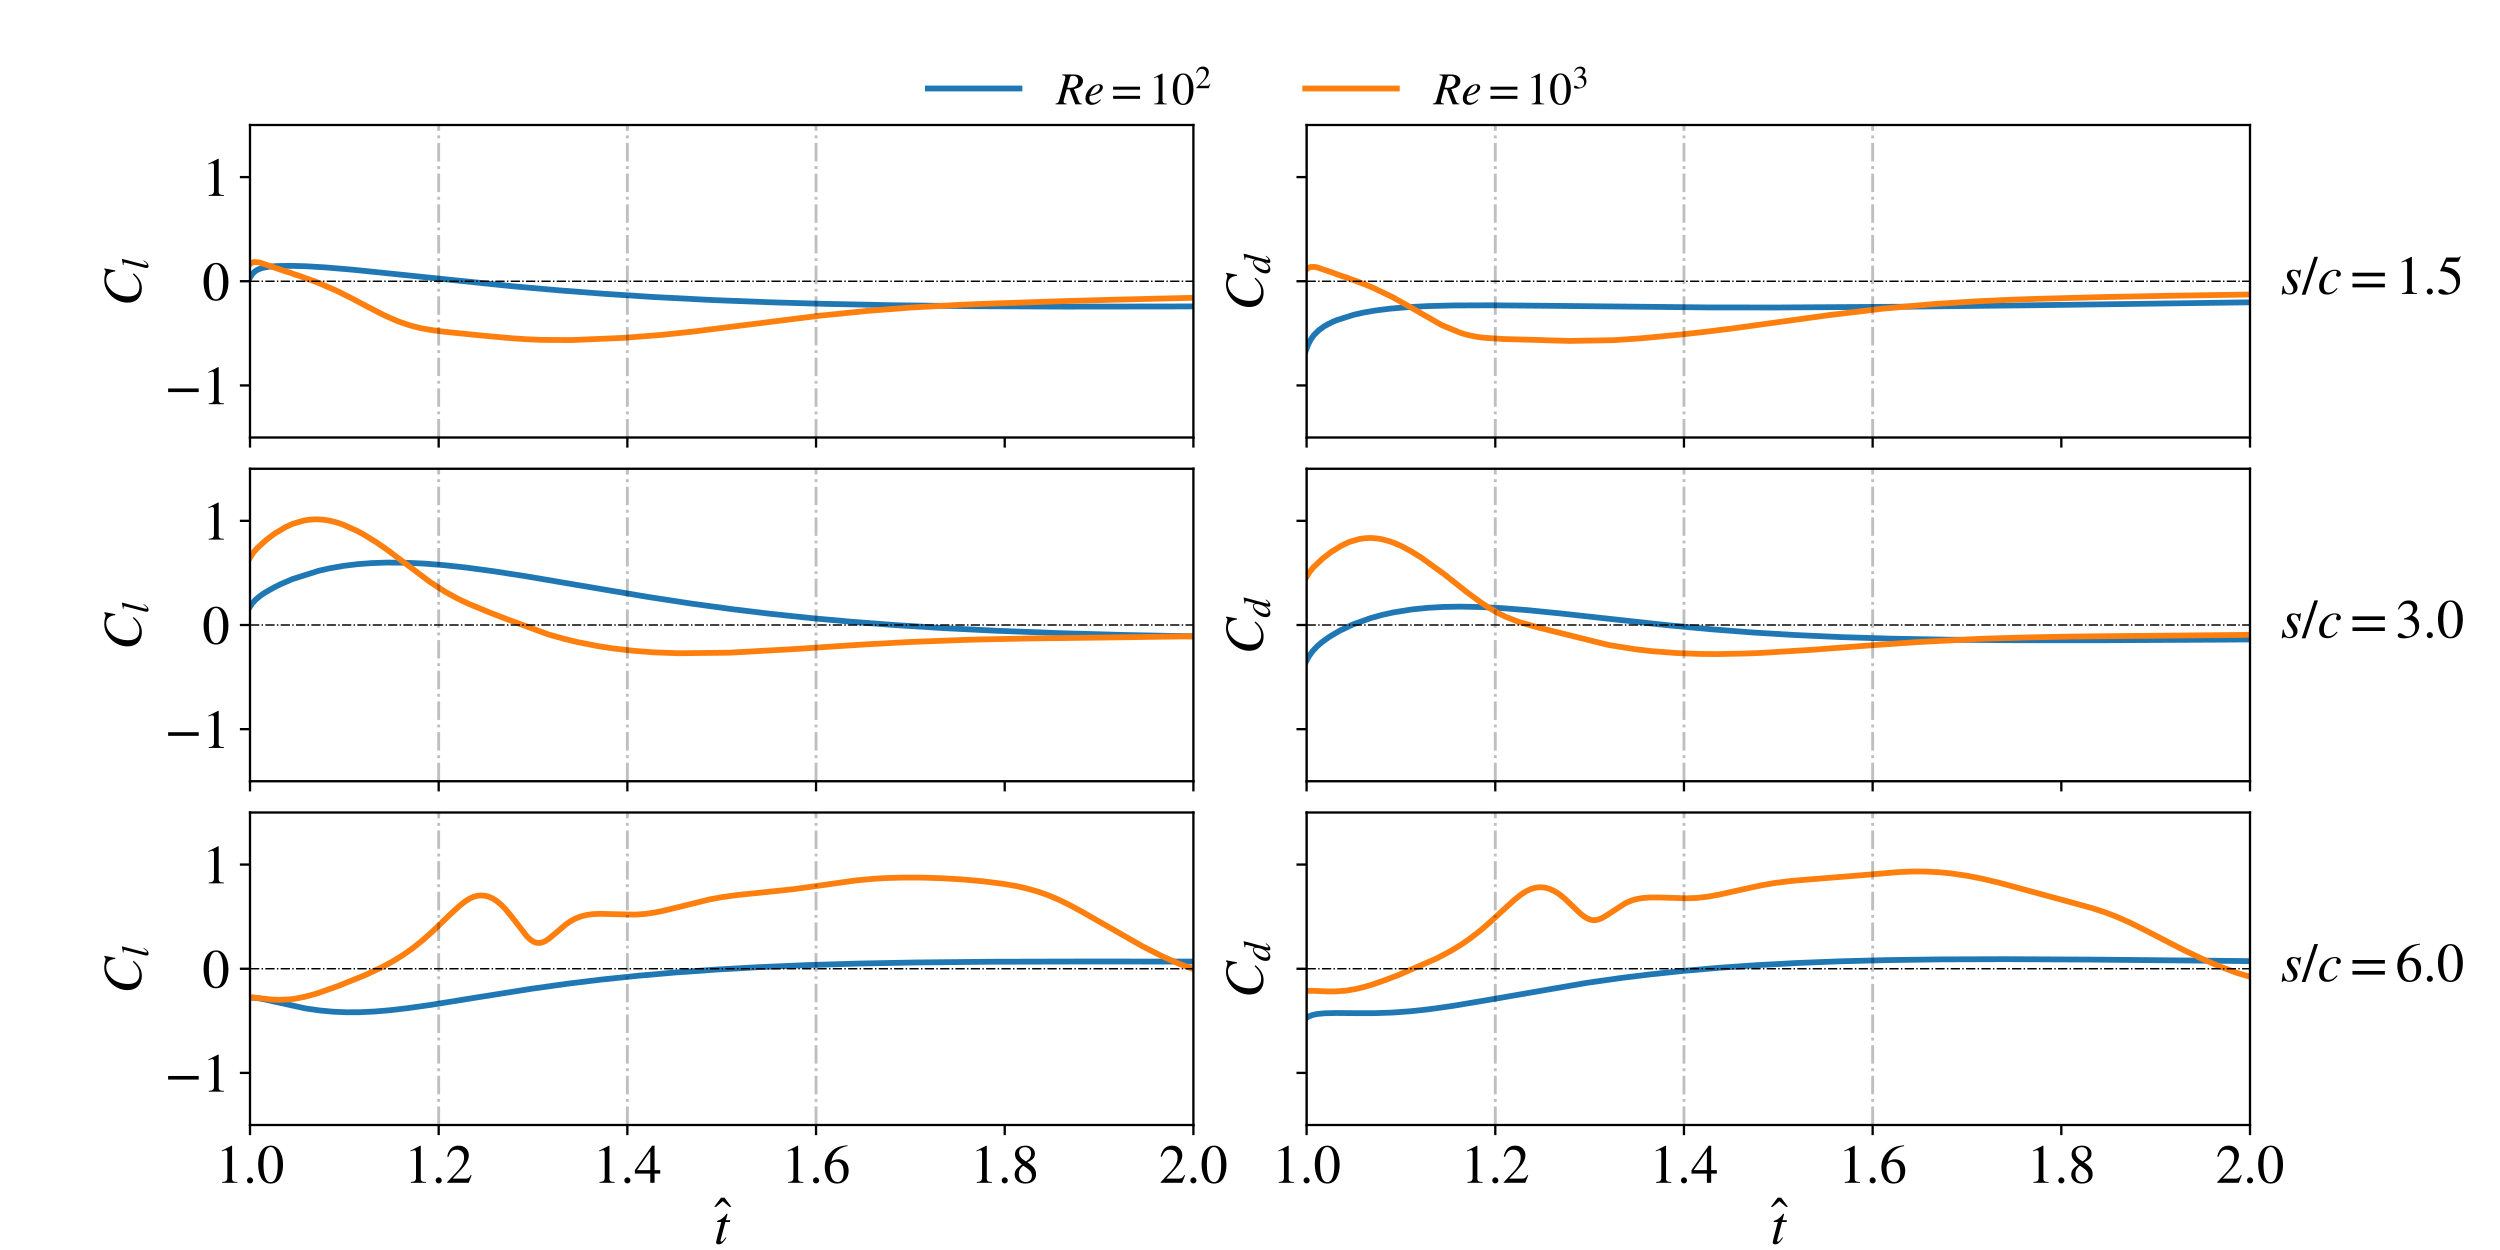 <?xml version="1.0" encoding="utf-8" standalone="no"?>
<!DOCTYPE svg PUBLIC "-//W3C//DTD SVG 1.1//EN"
  "http://www.w3.org/Graphics/SVG/1.1/DTD/svg11.dtd">
<!-- Created with matplotlib (https://matplotlib.org/) -->
<svg height="432pt" version="1.1" viewBox="0 0 864 432" width="864pt" xmlns="http://www.w3.org/2000/svg" xmlns:xlink="http://www.w3.org/1999/xlink">
 <defs>
  <style type="text/css">
*{stroke-linecap:butt;stroke-linejoin:round;}
  </style>
 </defs>
 <g id="figure_1">
  <g id="patch_1">
   <path d="M 0 432 
L 864 432 
L 864 0 
L 0 0 
z
" style="fill:#ffffff;"/>
  </g>
  <g id="axes_1">
   <g id="patch_2">
    <path d="M 86.4 151.2 
L 412.438 151.2 
L 412.438 43.2 
L 86.4 43.2 
z
" style="fill:#ffffff;"/>
   </g>
   <g id="matplotlib.axis_1">
    <g id="xtick_1">
     <g id="line2d_1">
      <defs>
       <path d="M 0 0 
L 0 3.5 
" id="m72d5aa68b2" style="stroke:#000000;stroke-width:0.8;"/>
      </defs>
      <g>
       <use style="fill:#ffffff;stroke:#000000;stroke-width:0.8;" x="86.4" xlink:href="#m72d5aa68b2" y="151.2"/>
      </g>
     </g>
    </g>
    <g id="xtick_2">
     <g id="line2d_2">
      <g>
       <use style="fill:#ffffff;stroke:#000000;stroke-width:0.8;" x="151.608" xlink:href="#m72d5aa68b2" y="151.2"/>
      </g>
     </g>
    </g>
    <g id="xtick_3">
     <g id="line2d_3">
      <g>
       <use style="fill:#ffffff;stroke:#000000;stroke-width:0.8;" x="216.815" xlink:href="#m72d5aa68b2" y="151.2"/>
      </g>
     </g>
    </g>
    <g id="xtick_4">
     <g id="line2d_4">
      <g>
       <use style="fill:#ffffff;stroke:#000000;stroke-width:0.8;" x="282.023" xlink:href="#m72d5aa68b2" y="151.2"/>
      </g>
     </g>
    </g>
    <g id="xtick_5">
     <g id="line2d_5">
      <g>
       <use style="fill:#ffffff;stroke:#000000;stroke-width:0.8;" x="347.23" xlink:href="#m72d5aa68b2" y="151.2"/>
      </g>
     </g>
    </g>
    <g id="xtick_6">
     <g id="line2d_6">
      <g>
       <use style="fill:#ffffff;stroke:#000000;stroke-width:0.8;" x="412.438" xlink:href="#m72d5aa68b2" y="151.2"/>
      </g>
     </g>
    </g>
   </g>
   <g id="matplotlib.axis_2">
    <g id="ytick_1">
     <g id="line2d_7">
      <defs>
       <path d="M 0 0 
L -3.5 0 
" id="m1525286007" style="stroke:#000000;stroke-width:0.8;"/>
      </defs>
      <g>
       <use style="fill:#ffffff;stroke:#000000;stroke-width:0.8;" x="86.4" xlink:href="#m1525286007" y="133.2"/>
      </g>
     </g>
     <g id="text_1">
      <!-- −1 -->
      <defs>
       <path d="M 62.094 22 
L 6.406 22 
L 6.406 28.594 
L 62.094 28.594 
z
" id="STIXGeneral-Regular-8722"/>
       <path d="M 39.406 0 
L 11.797 0 
L 11.797 1.5 
Q 17.297 1.797 19.297 3.547 
Q 21.297 5.297 21.297 9.5 
L 21.297 54.406 
Q 21.297 59.297 18.297 59.297 
Q 16.906 59.297 13.797 58.094 
L 11.094 57.094 
L 11.094 58.5 
L 29 67.594 
L 29.906 67.297 
L 29.906 7.594 
Q 29.906 4.297 31.906 2.891 
Q 33.906 1.5 39.406 1.5 
z
" id="STIXGeneral-Regular-49"/>
      </defs>
      <g transform="translate(56.885 139.688)scale(0.19 -0.19)">
       <use xlink:href="#STIXGeneral-Regular-8722"/>
       <use x="68.5" xlink:href="#STIXGeneral-Regular-49"/>
      </g>
     </g>
    </g>
    <g id="ytick_2">
     <g id="line2d_8">
      <g>
       <use style="fill:#ffffff;stroke:#000000;stroke-width:0.8;" x="86.4" xlink:href="#m1525286007" y="97.2"/>
      </g>
     </g>
     <g id="text_2">
      <!-- 0 -->
      <defs>
       <path d="M 47.594 33 
Q 47.594 26.297 46.297 20.344 
Q 45 14.406 42.453 9.406 
Q 39.906 4.406 35.406 1.5 
Q 30.906 -1.406 25 -1.406 
Q 18.906 -1.406 14.297 1.688 
Q 9.703 4.797 7.203 10 
Q 4.703 15.203 3.547 21.094 
Q 2.406 27 2.406 33.594 
Q 2.406 42.906 4.703 50.344 
Q 7 57.797 12.344 62.688 
Q 17.703 67.594 25.406 67.594 
Q 35.203 67.594 41.391 58 
Q 47.594 48.406 47.594 33 
z
M 38 32.5 
Q 38 48.297 34.641 56.641 
Q 31.297 65 24.797 65 
Q 18.594 65 15.297 56.594 
Q 12 48.203 12 32.906 
Q 12 17.5 15.297 9.344 
Q 18.594 1.203 25 1.203 
Q 31.297 1.203 34.641 9.344 
Q 38 17.5 38 32.5 
z
" id="STIXGeneral-Regular-48"/>
      </defs>
      <g transform="translate(69.9 103.688)scale(0.19 -0.19)">
       <use xlink:href="#STIXGeneral-Regular-48"/>
      </g>
     </g>
    </g>
    <g id="ytick_3">
     <g id="line2d_9">
      <g>
       <use style="fill:#ffffff;stroke:#000000;stroke-width:0.8;" x="86.4" xlink:href="#m1525286007" y="61.2"/>
      </g>
     </g>
     <g id="text_3">
      <!-- 1 -->
      <g transform="translate(69.9 67.688)scale(0.19 -0.19)">
       <use xlink:href="#STIXGeneral-Regular-49"/>
      </g>
     </g>
    </g>
    <g id="text_4">
     <!-- $C_l$ -->
     <defs>
      <path d="M 68.906 66.406 
L 65.203 46.406 
L 63.406 46.703 
Q 61.594 63 48.5 63 
Q 37.594 63 28.594 53.297 
Q 23.297 47.703 20.547 39.703 
Q 17.797 31.703 17.797 23.203 
Q 17.797 2.703 35.297 2.703 
Q 41.5 2.703 46.641 5.297 
Q 51.797 7.906 58.203 14.594 
L 60 13.094 
Q 53.297 5.203 46.844 1.703 
Q 40.406 -1.797 32.703 -1.797 
Q 21 -1.797 13.797 5.141 
Q 6.594 12.094 6.594 24.297 
Q 6.594 34.594 11.688 43.938 
Q 16.797 53.297 25.297 59.297 
Q 35.5 66.594 47.203 66.594 
Q 54.094 66.594 58.906 64.906 
Q 60.906 64.203 63 64.203 
Q 65.703 64.203 66.797 66.406 
z
" id="STIXGeneral-Italic-67"/>
      <path d="M 27.906 67.797 
L 12.594 9.297 
Q 11.797 6.406 11.797 5 
Q 11.797 3.203 13.5 3.203 
Q 16.203 3.203 20.203 8.906 
L 22.703 12.406 
L 24.094 11.406 
Q 19.594 4.297 16.344 1.594 
Q 13.094 -1.094 9 -1.094 
Q 4.094 -1.094 4.094 4.5 
Q 4.094 6.203 4.5 7.5 
L 18.203 59.906 
Q 18.5 60.906 18.5 61.797 
Q 18.5 64 13.594 64 
L 11.797 64 
L 11.797 65.594 
Q 18.797 66.406 27.297 68.297 
z
" id="STIXGeneral-Italic-108"/>
     </defs>
     <g transform="translate(48.761 105.845)rotate(-90)scale(0.19 -0.19)">
      <use transform="translate(0 0.406)" xlink:href="#STIXGeneral-Italic-67"/>
      <use transform="translate(66.7 -12.822)scale(0.7)" xlink:href="#STIXGeneral-Italic-108"/>
     </g>
    </g>
   </g>
   <g id="line2d_10">
    <path clip-path="url(#pd3149ebd61)" d="M 86.074 96.513 
L 87.052 94.86 
L 88.03 93.857 
L 89.008 93.207 
L 90.312 92.717 
L 90.965 92.538 
L 93.247 92.121 
L 93.573 92.156 
L 93.899 92.045 
L 94.225 92.11 
L 94.877 92.002 
L 95.203 92.036 
L 95.529 91.925 
L 96.181 91.967 
L 96.833 91.922 
L 99.115 91.897 
L 99.442 91.839 
L 99.768 91.912 
L 100.094 91.837 
L 100.42 91.914 
L 101.072 91.885 
L 105.636 92.01 
L 112.157 92.39 
L 121.612 93.186 
L 134.002 94.452 
L 177.038 98.921 
L 193.014 100.331 
L 208.99 101.558 
L 225.944 102.654 
L 246.485 103.705 
L 265.721 104.455 
L 285.283 105.022 
L 308.432 105.492 
L 336.797 105.826 
L 368.097 105.967 
L 404.613 105.921 
L 412.764 105.887 
L 412.764 105.887 
" style="fill:none;stroke:#1f77b4;stroke-linecap:square;stroke-width:2;"/>
   </g>
   <g id="line2d_11">
    <path clip-path="url(#pd3149ebd61)" d="M 86.074 91.537 
L 86.726 90.96 
L 87.704 90.555 
L 89.66 90.706 
L 99.115 93.934 
L 100.094 94.187 
L 100.746 94.422 
L 102.05 94.921 
L 102.702 95.077 
L 104.658 95.782 
L 106.614 96.46 
L 109.549 97.563 
L 116.395 100.514 
L 120.96 102.777 
L 127.481 106.235 
L 133.023 109.084 
L 136.284 110.503 
L 137.914 111.182 
L 141.5 112.398 
L 142.805 112.759 
L 145.413 113.405 
L 148.673 113.99 
L 153.238 114.625 
L 163.671 115.676 
L 167.583 116.062 
L 169.54 116.25 
L 174.104 116.644 
L 177.038 116.912 
L 181.929 117.238 
L 187.146 117.466 
L 197.579 117.526 
L 215.511 116.765 
L 228.878 115.715 
L 239.312 114.614 
L 283.327 109.1 
L 299.629 107.455 
L 314.952 106.273 
L 332.232 105.328 
L 335.493 105.188 
L 339.405 105.032 
L 366.792 104.089 
L 382.442 103.649 
L 393.202 103.384 
L 401.352 103.179 
L 412.764 102.914 
L 412.764 102.914 
" style="fill:none;stroke:#ff7f0e;stroke-linecap:square;stroke-width:2;"/>
   </g>
   <g id="line2d_12">
    <path clip-path="url(#pd3149ebd61)" d="M 86.4 97.2 
L 412.438 97.2 
" style="fill:none;stroke:#000000;stroke-dasharray:3.2,0.8,0.5,0.8;stroke-dashoffset:0;stroke-width:0.5;"/>
   </g>
   <g id="line2d_13">
    <path clip-path="url(#pd3149ebd61)" d="M 86.4 151.2 
L 86.4 43.2 
" style="fill:none;stroke:#000000;stroke-linecap:square;stroke-width:0.5;"/>
   </g>
   <g id="line2d_14">
    <path clip-path="url(#pd3149ebd61)" d="M 151.608 151.2 
L 151.608 43.2 
" style="fill:none;stroke:#000000;stroke-dasharray:6.4,1.6,1,1.6;stroke-dashoffset:0;stroke-opacity:0.25;"/>
   </g>
   <g id="line2d_15">
    <path clip-path="url(#pd3149ebd61)" d="M 216.815 151.2 
L 216.815 43.2 
" style="fill:none;stroke:#000000;stroke-dasharray:6.4,1.6,1,1.6;stroke-dashoffset:0;stroke-opacity:0.25;"/>
   </g>
   <g id="line2d_16">
    <path clip-path="url(#pd3149ebd61)" d="M 282.023 151.2 
L 282.023 43.2 
" style="fill:none;stroke:#000000;stroke-dasharray:6.4,1.6,1,1.6;stroke-dashoffset:0;stroke-opacity:0.25;"/>
   </g>
   <g id="patch_3">
    <path d="M 86.4 151.2 
L 86.4 43.2 
" style="fill:none;stroke:#000000;stroke-linecap:square;stroke-linejoin:miter;stroke-width:0.8;"/>
   </g>
   <g id="patch_4">
    <path d="M 412.438 151.2 
L 412.438 43.2 
" style="fill:none;stroke:#000000;stroke-linecap:square;stroke-linejoin:miter;stroke-width:0.8;"/>
   </g>
   <g id="patch_5">
    <path d="M 86.4 151.2 
L 412.438 151.2 
" style="fill:none;stroke:#000000;stroke-linecap:square;stroke-linejoin:miter;stroke-width:0.8;"/>
   </g>
   <g id="patch_6">
    <path d="M 86.4 43.2 
L 412.438 43.2 
" style="fill:none;stroke:#000000;stroke-linecap:square;stroke-linejoin:miter;stroke-width:0.8;"/>
   </g>
  </g>
  <g id="axes_2">
   <g id="patch_7">
    <path d="M 451.562 151.2 
L 777.6 151.2 
L 777.6 43.2 
L 451.562 43.2 
z
" style="fill:#ffffff;"/>
   </g>
   <g id="matplotlib.axis_3">
    <g id="xtick_7">
     <g id="line2d_17">
      <g>
       <use style="fill:#ffffff;stroke:#000000;stroke-width:0.8;" x="451.562" xlink:href="#m72d5aa68b2" y="151.2"/>
      </g>
     </g>
    </g>
    <g id="xtick_8">
     <g id="line2d_18">
      <g>
       <use style="fill:#ffffff;stroke:#000000;stroke-width:0.8;" x="516.77" xlink:href="#m72d5aa68b2" y="151.2"/>
      </g>
     </g>
    </g>
    <g id="xtick_9">
     <g id="line2d_19">
      <g>
       <use style="fill:#ffffff;stroke:#000000;stroke-width:0.8;" x="581.977" xlink:href="#m72d5aa68b2" y="151.2"/>
      </g>
     </g>
    </g>
    <g id="xtick_10">
     <g id="line2d_20">
      <g>
       <use style="fill:#ffffff;stroke:#000000;stroke-width:0.8;" x="647.185" xlink:href="#m72d5aa68b2" y="151.2"/>
      </g>
     </g>
    </g>
    <g id="xtick_11">
     <g id="line2d_21">
      <g>
       <use style="fill:#ffffff;stroke:#000000;stroke-width:0.8;" x="712.392" xlink:href="#m72d5aa68b2" y="151.2"/>
      </g>
     </g>
    </g>
    <g id="xtick_12">
     <g id="line2d_22">
      <g>
       <use style="fill:#ffffff;stroke:#000000;stroke-width:0.8;" x="777.6" xlink:href="#m72d5aa68b2" y="151.2"/>
      </g>
     </g>
    </g>
   </g>
   <g id="matplotlib.axis_4">
    <g id="ytick_4">
     <g id="line2d_23">
      <g>
       <use style="fill:#ffffff;stroke:#000000;stroke-width:0.8;" x="451.562" xlink:href="#m1525286007" y="133.2"/>
      </g>
     </g>
    </g>
    <g id="ytick_5">
     <g id="line2d_24">
      <g>
       <use style="fill:#ffffff;stroke:#000000;stroke-width:0.8;" x="451.562" xlink:href="#m1525286007" y="97.2"/>
      </g>
     </g>
    </g>
    <g id="ytick_6">
     <g id="line2d_25">
      <g>
       <use style="fill:#ffffff;stroke:#000000;stroke-width:0.8;" x="451.562" xlink:href="#m1525286007" y="61.2"/>
      </g>
     </g>
    </g>
    <g id="text_5">
     <!-- $C_d$ -->
     <defs>
      <path d="M 52.094 68.297 
L 52.703 67.703 
L 48.797 52.5 
L 42.797 30.594 
Q 36.297 6.703 36.297 6 
Q 36.297 4 38.094 4 
Q 39.406 4 40.844 5.25 
Q 42.297 6.5 46.297 11.094 
L 47.5 10.094 
Q 39.797 -1.297 32.797 -1.297 
Q 30.906 -1.297 29.797 -0.094 
Q 28.703 1.094 28.703 3.203 
Q 28.703 6.203 30 12.094 
Q 25.703 4.797 21.547 1.844 
Q 17.406 -1.094 12.203 -1.094 
Q 7.203 -1.094 4.344 1.953 
Q 1.5 5 1.5 10.594 
Q 1.5 22.5 11.141 33.297 
Q 20.797 44.094 30.703 44.094 
Q 33.797 44.094 35.25 42.688 
Q 36.703 41.297 37.203 38.297 
L 37.297 38.297 
L 41.797 54.594 
Q 43.203 59.5 43.203 61.703 
Q 43.203 63.297 42.094 63.688 
Q 41 64.094 36.797 64.297 
L 36.797 66 
Q 44.5 66.703 52.094 68.297 
z
M 35.594 36.094 
Q 35.594 38.703 34.141 40.25 
Q 32.703 41.797 30.906 41.797 
Q 26.203 41.797 21.797 37.203 
Q 16.797 31.906 13.5 24.547 
Q 10.203 17.203 10.203 11 
Q 10.203 7.594 11.75 5.641 
Q 13.297 3.703 16 3.703 
Q 20.5 3.703 25.094 8.594 
Q 29.703 13.5 32.641 21.094 
Q 35.594 28.703 35.594 36.094 
z
" id="STIXGeneral-Italic-100"/>
     </defs>
     <g transform="translate(436.439 107.365)rotate(-90)scale(0.19 -0.19)">
      <use transform="translate(0 0.406)" xlink:href="#STIXGeneral-Italic-67"/>
      <use transform="translate(66.7 -12.822)scale(0.7)" xlink:href="#STIXGeneral-Italic-100"/>
     </g>
    </g>
   </g>
   <g id="line2d_26">
    <path clip-path="url(#pa8b19a5acd)" d="M 451.236 121.353 
L 452.214 118.819 
L 453.192 117.045 
L 454.171 115.709 
L 455.475 114.413 
L 456.127 113.864 
L 457.757 112.7 
L 458.735 112.19 
L 459.061 111.934 
L 459.387 111.859 
L 460.039 111.477 
L 460.365 111.379 
L 460.691 111.138 
L 461.343 110.93 
L 461.995 110.642 
L 467.864 108.78 
L 471.125 108.043 
L 475.363 107.308 
L 480.58 106.654 
L 486.774 106.131 
L 493.621 105.78 
L 502.098 105.567 
L 514.814 105.51 
L 534.376 105.678 
L 590.454 106.245 
L 614.255 106.268 
L 658.27 105.998 
L 703.915 105.478 
L 777.926 104.477 
L 777.926 104.477 
" style="fill:none;stroke:#1f77b4;stroke-linecap:square;stroke-width:2;"/>
   </g>
   <g id="line2d_27">
    <path clip-path="url(#pa8b19a5acd)" d="M 451.236 93.446 
L 451.888 92.78 
L 452.866 92.273 
L 454.497 92.256 
L 455.801 92.592 
L 458.083 93.413 
L 458.409 93.455 
L 458.735 93.639 
L 459.061 93.685 
L 459.387 93.876 
L 460.039 94.031 
L 460.365 94.224 
L 460.691 94.256 
L 461.343 94.513 
L 461.995 94.77 
L 464.278 95.571 
L 465.256 95.845 
L 465.908 96.096 
L 467.212 96.63 
L 467.864 96.807 
L 469.82 97.571 
L 471.777 98.319 
L 474.711 99.544 
L 481.232 102.677 
L 486.774 105.777 
L 498.186 112.326 
L 504.706 115.011 
L 506.663 115.615 
L 507.967 115.924 
L 510.249 116.39 
L 512.857 116.726 
L 519.704 117.173 
L 532.094 117.503 
L 534.702 117.611 
L 539.266 117.733 
L 542.201 117.827 
L 557.851 117.556 
L 567.306 116.909 
L 581.325 115.563 
L 587.846 114.846 
L 596.975 113.729 
L 601.54 113.118 
L 632.187 108.89 
L 650.771 106.668 
L 668.051 105.098 
L 683.375 104.123 
L 693.156 103.672 
L 696.743 103.524 
L 703.915 103.284 
L 727.716 102.644 
L 743.04 102.35 
L 747.931 102.245 
L 773.688 101.838 
L 777.274 101.78 
L 777.926 101.779 
L 777.926 101.779 
" style="fill:none;stroke:#ff7f0e;stroke-linecap:square;stroke-width:2;"/>
   </g>
   <g id="line2d_28">
    <path clip-path="url(#pa8b19a5acd)" d="M 451.562 97.2 
L 777.6 97.2 
" style="fill:none;stroke:#000000;stroke-dasharray:3.2,0.8,0.5,0.8;stroke-dashoffset:0;stroke-width:0.5;"/>
   </g>
   <g id="line2d_29">
    <path clip-path="url(#pa8b19a5acd)" d="M 451.562 151.2 
L 451.562 43.2 
" style="fill:none;stroke:#000000;stroke-linecap:square;stroke-width:0.5;"/>
   </g>
   <g id="line2d_30">
    <path clip-path="url(#pa8b19a5acd)" d="M 516.77 151.2 
L 516.77 43.2 
" style="fill:none;stroke:#000000;stroke-dasharray:6.4,1.6,1,1.6;stroke-dashoffset:0;stroke-opacity:0.25;"/>
   </g>
   <g id="line2d_31">
    <path clip-path="url(#pa8b19a5acd)" d="M 581.977 151.2 
L 581.977 43.2 
" style="fill:none;stroke:#000000;stroke-dasharray:6.4,1.6,1,1.6;stroke-dashoffset:0;stroke-opacity:0.25;"/>
   </g>
   <g id="line2d_32">
    <path clip-path="url(#pa8b19a5acd)" d="M 647.185 151.2 
L 647.185 43.2 
" style="fill:none;stroke:#000000;stroke-dasharray:6.4,1.6,1,1.6;stroke-dashoffset:0;stroke-opacity:0.25;"/>
   </g>
   <g id="patch_8">
    <path d="M 451.562 151.2 
L 451.562 43.2 
" style="fill:none;stroke:#000000;stroke-linecap:square;stroke-linejoin:miter;stroke-width:0.8;"/>
   </g>
   <g id="patch_9">
    <path d="M 777.6 151.2 
L 777.6 43.2 
" style="fill:none;stroke:#000000;stroke-linecap:square;stroke-linejoin:miter;stroke-width:0.8;"/>
   </g>
   <g id="patch_10">
    <path d="M 451.562 151.2 
L 777.6 151.2 
" style="fill:none;stroke:#000000;stroke-linecap:square;stroke-linejoin:miter;stroke-width:0.8;"/>
   </g>
   <g id="patch_11">
    <path d="M 451.562 43.2 
L 777.6 43.2 
" style="fill:none;stroke:#000000;stroke-linecap:square;stroke-linejoin:miter;stroke-width:0.8;"/>
   </g>
   <g id="text_6">
    <!-- $s/c = 1.5$ -->
    <defs>
     <path d="M 36.594 44.203 
L 34.594 30.203 
L 33 30.203 
Q 31.594 41.797 24.094 41.797 
Q 21.406 41.797 19.797 40.297 
Q 18.203 38.797 18.203 36.094 
Q 18.203 32.297 23.594 25.906 
Q 30.406 18 30.406 12.297 
Q 30.406 6.203 26.344 2.547 
Q 22.297 -1.094 16 -1.094 
Q 13.094 -1.094 10.5 -0.094 
Q 8.406 0.797 6.094 0.797 
Q 4.094 0.797 3.203 -1.297 
L 1.594 -1.297 
L 3.594 14.594 
L 5.203 14.594 
Q 7.203 1 15.203 1 
Q 18.797 1 20.797 3 
Q 22.797 5 22.797 8.703 
Q 22.797 13.203 17.203 20.203 
Q 10.906 28.094 10.906 33.297 
Q 10.906 38.297 14.203 41.188 
Q 17.5 44.094 23 44.094 
Q 25 44.094 28.594 43.094 
Q 30.797 42.406 32.203 42.406 
Q 34.203 42.406 35.203 44.203 
z
" id="STIXGeneral-Italic-115"/>
     <path d="M 28.703 67.594 
L 5.906 -1.406 
L -0.906 -1.406 
L 22 67.594 
z
" id="STIXGeneral-Regular-47"/>
     <path d="M 35 10.703 
L 36.594 9.703 
Q 32 3.906 27.641 1.406 
Q 23.297 -1.094 17.703 -1.094 
Q 10.594 -1.094 6.797 2.797 
Q 3 6.703 3 14.297 
Q 3 21 6.391 27.25 
Q 9.797 33.5 15.297 38 
Q 23 44.094 32 44.094 
Q 36.594 44.094 39.547 41.797 
Q 42.5 39.5 42.5 36 
Q 42.5 34 41.094 32.594 
Q 39.703 31.203 37.703 31.203 
Q 35.703 31.203 34.75 32.344 
Q 33.797 33.5 33.797 35.203 
Q 33.797 36.094 34.547 37.547 
Q 35.297 39 35.297 40 
Q 35.297 42 31.594 42 
Q 25.297 42 20.703 37.203 
Q 11.594 27.594 11.594 13.906 
Q 11.594 8.5 13.891 5.5 
Q 16.203 2.5 20.5 2.5 
Q 24.406 2.5 27.594 4.391 
Q 30.797 6.297 35 10.703 
z
" id="STIXGeneral-Italic-99"/>
     <path d="M 63.703 32 
L 4.797 32 
L 4.797 38.594 
L 63.703 38.594 
z
M 63.703 12 
L 4.797 12 
L 4.797 18.594 
L 63.703 18.594 
z
" id="STIXGeneral-Regular-61"/>
     <path d="M 18.094 4.297 
Q 18.094 2.094 16.438 0.5 
Q 14.797 -1.094 12.5 -1.094 
Q 10.203 -1.094 8.594 0.5 
Q 7 2.094 7 4.391 
Q 7 6.703 8.641 8.344 
Q 10.297 10 12.594 10 
Q 14.797 10 16.438 8.297 
Q 18.094 6.594 18.094 4.297 
z
" id="STIXGeneral-Regular-46"/>
     <path d="M 43.797 68.094 
L 40.203 59.594 
Q 39.594 58.297 37.5 58.297 
L 18.094 58.297 
L 14.094 49.797 
Q 25.094 47.703 30 45.25 
Q 34.906 42.797 39.094 37 
Q 42.594 32.203 42.594 24.297 
Q 42.594 17.094 40.25 12.188 
Q 37.906 7.297 32.797 3.5 
Q 26 -1.406 15.797 -1.406 
Q 10.094 -1.406 6.594 0.297 
Q 3.094 2 3.094 4.797 
Q 3.094 8.594 7.594 8.594 
Q 11.203 8.594 15 5.5 
Q 18.906 2.297 22.094 2.297 
Q 27.297 2.297 31.438 7.5 
Q 35.594 12.703 35.594 19.203 
Q 35.594 28.797 28.906 34.203 
Q 20.203 41.203 7.594 41.203 
Q 6.406 41.203 6.406 42 
L 6.5 42.5 
L 17.406 66.203 
L 38.094 66.203 
Q 39.797 66.203 40.75 66.703 
Q 41.703 67.203 42.906 68.797 
z
" id="STIXGeneral-Regular-53"/>
    </defs>
    <g transform="translate(788.255 101.626)scale(0.19 -0.19)">
     <use transform="translate(0 0.203)" xlink:href="#STIXGeneral-Italic-115"/>
     <use transform="translate(38.9 0.203)" xlink:href="#STIXGeneral-Regular-47"/>
     <use transform="translate(66.7 0.203)" xlink:href="#STIXGeneral-Italic-99"/>
     <use transform="translate(125.54 0.203)" xlink:href="#STIXGeneral-Regular-61"/>
     <use transform="translate(208.48 0.203)" xlink:href="#STIXGeneral-Regular-49"/>
     <use transform="translate(258.48 0.203)" xlink:href="#STIXGeneral-Regular-46"/>
     <use transform="translate(283.48 0.203)" xlink:href="#STIXGeneral-Regular-53"/>
    </g>
   </g>
   <g id="legend_1">
    <g id="line2d_33">
     <path d="M 320.673 30.584 
L 352.327 30.584 
" style="fill:none;stroke:#1f77b4;stroke-linecap:square;stroke-width:2;"/>
    </g>
    <g id="line2d_34"/>
    <g id="text_7">
     <!-- $Re = 10^2$ -->
     <defs>
      <path d="M 13.203 65.297 
L 38.406 65.297 
Q 48.094 65.297 53.438 61.5 
Q 58.797 57.703 58.797 51.203 
Q 58.797 43.406 52.203 38.406 
Q 48.297 35.406 39.094 33.297 
L 48 9.797 
Q 49.703 5.203 51.547 3.391 
Q 53.406 1.594 56.703 1.594 
L 56.703 0 
L 42 0 
L 29.703 32.406 
L 23.094 32.906 
L 17.594 12.594 
Q 16.297 8 16.297 6.297 
Q 16.297 4 17.594 3 
Q 18.906 2 23 1.594 
L 23 0 
L -1.297 0 
L -1.297 1.594 
Q 2.703 2.094 4.344 3.797 
Q 6 5.5 7.203 10.094 
L 19.094 53.203 
Q 20.297 57.797 20.297 59.5 
Q 20.297 61.297 18.906 62.297 
Q 17.703 63.094 13.203 63.703 
z
M 30.594 59.297 
L 24.297 36.594 
Q 27.406 36.094 29.406 36.094 
Q 38.297 36.094 43.297 40.094 
Q 48.297 44.094 48.297 51.094 
Q 48.297 56.297 45.188 59.297 
Q 42.094 62.297 36.297 62.297 
Q 31.406 62.297 30.594 59.297 
z
" id="STIXGeneral-Italic-82"/>
      <path d="M 35.797 10.906 
L 37 9.703 
Q 28.203 -1.094 16.594 -1.094 
Q 10.5 -1.094 6.797 2.656 
Q 3.094 6.406 3.094 12.594 
Q 3.094 24.297 12.438 34.188 
Q 21.797 44.094 33 44.094 
Q 36.906 44.094 39.047 42.297 
Q 41.203 40.5 41.203 37.297 
Q 41.203 30.703 33.547 25.5 
Q 25.906 20.297 12.797 18.594 
Q 11.797 16.594 11.797 12.5 
Q 11.797 8.406 14.344 5.906 
Q 16.906 3.406 21.094 3.406 
Q 24.406 3.406 27.406 4.953 
Q 30.406 6.5 35.797 10.906 
z
M 15.203 25.203 
L 13.5 20.797 
Q 24.703 23.5 29.594 28.203 
Q 34.594 33 34.594 37.906 
Q 34.594 41.797 31.094 41.797 
Q 26.906 41.797 22.344 36.938 
Q 17.797 32.094 15.203 25.203 
z
" id="STIXGeneral-Italic-101"/>
      <path d="M 47.406 13.703 
L 42 0 
L 2.906 0 
L 2.906 1.203 
L 20.703 20.094 
Q 27.703 27.406 30.703 33.5 
Q 33.703 39.594 33.703 46.094 
Q 33.703 52.797 30 56.5 
Q 26.297 60.203 19.797 60.203 
Q 14.406 60.203 11.25 57.391 
Q 8.094 54.594 5.094 47.203 
L 3 47.703 
Q 4.703 57 9.844 62.297 
Q 15 67.594 23.797 67.594 
Q 32.094 67.594 37.188 62.594 
Q 42.297 57.594 42.297 50 
Q 42.297 38.703 29.5 25.203 
L 13 7.594 
L 36.406 7.594 
Q 39.703 7.594 41.641 8.891 
Q 43.594 10.203 46 14.297 
z
" id="STIXGeneral-Regular-50"/>
     </defs>
     <g transform="translate(364.988 36.123)scale(0.158 -0.158)">
      <use transform="translate(0 0.409)" xlink:href="#STIXGeneral-Italic-82"/>
      <use transform="translate(61.1 0.409)" xlink:href="#STIXGeneral-Italic-101"/>
      <use transform="translate(119.94 0.409)" xlink:href="#STIXGeneral-Regular-61"/>
      <use transform="translate(202.88 0.409)" xlink:href="#STIXGeneral-Regular-49"/>
      <use transform="translate(252.88 0.409)" xlink:href="#STIXGeneral-Regular-48"/>
      <use transform="translate(304.423 35.684)scale(0.7)" xlink:href="#STIXGeneral-Regular-50"/>
     </g>
    </g>
    <g id="line2d_35">
     <path d="M 451.087 30.584 
L 482.741 30.584 
" style="fill:none;stroke:#ff7f0e;stroke-linecap:square;stroke-width:2;"/>
    </g>
    <g id="line2d_36"/>
    <g id="text_8">
     <!-- $Re = 10^3$ -->
     <defs>
      <path d="M 6.094 51 
L 4.5 51.406 
Q 6.797 58.906 11.688 63.25 
Q 16.594 67.594 24.094 67.594 
Q 31.094 67.594 35.391 63.797 
Q 39.703 60 39.703 53.906 
Q 39.703 45.703 30.406 40.094 
Q 35.906 37.703 38.703 34.797 
Q 43.094 29.906 43.094 21.906 
Q 43.094 13.906 38.5 7.906 
Q 35.094 3.297 28.75 0.938 
Q 22.406 -1.406 15.297 -1.406 
Q 4.094 -1.406 4.094 4.297 
Q 4.094 5.906 5.297 6.906 
Q 6.5 7.906 8.203 7.906 
Q 10.703 7.906 14.297 5.297 
Q 18.703 2.203 22.906 2.203 
Q 28.406 2.203 32.156 6.641 
Q 35.906 11.094 35.906 17.5 
Q 35.906 29 25.5 32 
Q 22.406 33 15.297 33 
L 15.297 34.406 
Q 20.906 36.297 23.703 38 
Q 31.797 42.594 31.797 51.406 
Q 31.797 56.406 28.938 59 
Q 26.094 61.594 21 61.594 
Q 12 61.594 6.094 51 
z
" id="STIXGeneral-Regular-51"/>
     </defs>
     <g transform="translate(495.403 36.123)scale(0.158 -0.158)">
      <use transform="translate(0 0.409)" xlink:href="#STIXGeneral-Italic-82"/>
      <use transform="translate(61.1 0.409)" xlink:href="#STIXGeneral-Italic-101"/>
      <use transform="translate(119.94 0.409)" xlink:href="#STIXGeneral-Regular-61"/>
      <use transform="translate(202.88 0.409)" xlink:href="#STIXGeneral-Regular-49"/>
      <use transform="translate(252.88 0.409)" xlink:href="#STIXGeneral-Regular-48"/>
      <use transform="translate(304.423 35.684)scale(0.7)" xlink:href="#STIXGeneral-Regular-51"/>
     </g>
    </g>
   </g>
  </g>
  <g id="axes_3">
   <g id="patch_12">
    <path d="M 86.4 270 
L 412.438 270 
L 412.438 162 
L 86.4 162 
z
" style="fill:#ffffff;"/>
   </g>
   <g id="matplotlib.axis_5">
    <g id="xtick_13">
     <g id="line2d_37">
      <g>
       <use style="fill:#ffffff;stroke:#000000;stroke-width:0.8;" x="86.4" xlink:href="#m72d5aa68b2" y="270"/>
      </g>
     </g>
    </g>
    <g id="xtick_14">
     <g id="line2d_38">
      <g>
       <use style="fill:#ffffff;stroke:#000000;stroke-width:0.8;" x="151.608" xlink:href="#m72d5aa68b2" y="270"/>
      </g>
     </g>
    </g>
    <g id="xtick_15">
     <g id="line2d_39">
      <g>
       <use style="fill:#ffffff;stroke:#000000;stroke-width:0.8;" x="216.815" xlink:href="#m72d5aa68b2" y="270"/>
      </g>
     </g>
    </g>
    <g id="xtick_16">
     <g id="line2d_40">
      <g>
       <use style="fill:#ffffff;stroke:#000000;stroke-width:0.8;" x="282.023" xlink:href="#m72d5aa68b2" y="270"/>
      </g>
     </g>
    </g>
    <g id="xtick_17">
     <g id="line2d_41">
      <g>
       <use style="fill:#ffffff;stroke:#000000;stroke-width:0.8;" x="347.23" xlink:href="#m72d5aa68b2" y="270"/>
      </g>
     </g>
    </g>
    <g id="xtick_18">
     <g id="line2d_42">
      <g>
       <use style="fill:#ffffff;stroke:#000000;stroke-width:0.8;" x="412.438" xlink:href="#m72d5aa68b2" y="270"/>
      </g>
     </g>
    </g>
   </g>
   <g id="matplotlib.axis_6">
    <g id="ytick_7">
     <g id="line2d_43">
      <g>
       <use style="fill:#ffffff;stroke:#000000;stroke-width:0.8;" x="86.4" xlink:href="#m1525286007" y="252"/>
      </g>
     </g>
     <g id="text_9">
      <!-- −1 -->
      <g transform="translate(56.885 258.488)scale(0.19 -0.19)">
       <use xlink:href="#STIXGeneral-Regular-8722"/>
       <use x="68.5" xlink:href="#STIXGeneral-Regular-49"/>
      </g>
     </g>
    </g>
    <g id="ytick_8">
     <g id="line2d_44">
      <g>
       <use style="fill:#ffffff;stroke:#000000;stroke-width:0.8;" x="86.4" xlink:href="#m1525286007" y="216"/>
      </g>
     </g>
     <g id="text_10">
      <!-- 0 -->
      <g transform="translate(69.9 222.488)scale(0.19 -0.19)">
       <use xlink:href="#STIXGeneral-Regular-48"/>
      </g>
     </g>
    </g>
    <g id="ytick_9">
     <g id="line2d_45">
      <g>
       <use style="fill:#ffffff;stroke:#000000;stroke-width:0.8;" x="86.4" xlink:href="#m1525286007" y="180"/>
      </g>
     </g>
     <g id="text_11">
      <!-- 1 -->
      <g transform="translate(69.9 186.488)scale(0.19 -0.19)">
       <use xlink:href="#STIXGeneral-Regular-49"/>
      </g>
     </g>
    </g>
    <g id="text_12">
     <!-- $C_l$ -->
     <g transform="translate(48.761 224.645)rotate(-90)scale(0.19 -0.19)">
      <use transform="translate(0 0.406)" xlink:href="#STIXGeneral-Italic-67"/>
      <use transform="translate(66.7 -12.822)scale(0.7)" xlink:href="#STIXGeneral-Italic-108"/>
     </g>
    </g>
   </g>
   <g id="line2d_46">
    <path clip-path="url(#p60dd87ac3e)" d="M 86.074 210.143 
L 87.052 208.674 
L 88.356 207.238 
L 89.986 205.887 
L 91.617 204.778 
L 94.551 203.106 
L 96.833 201.957 
L 101.072 200.124 
L 110.201 197.249 
L 113.787 196.434 
L 118.678 195.569 
L 123.568 194.977 
L 128.459 194.605 
L 133.675 194.429 
L 139.544 194.461 
L 146.717 194.781 
L 153.564 195.329 
L 161.063 196.144 
L 170.518 197.414 
L 181.929 199.187 
L 199.861 202.24 
L 223.988 206.307 
L 238.66 208.563 
L 253.331 210.569 
L 266.047 212.11 
L 280.392 213.626 
L 294.738 214.92 
L 309.736 216.054 
L 326.364 217.089 
L 344.622 218.001 
L 365.488 218.798 
L 388.637 219.45 
L 412.764 219.927 
L 412.764 219.927 
" style="fill:none;stroke:#1f77b4;stroke-linecap:square;stroke-width:2;"/>
   </g>
   <g id="line2d_47">
    <path clip-path="url(#p60dd87ac3e)" d="M 86.074 193.26 
L 87.378 191.21 
L 88.682 189.633 
L 91.943 186.646 
L 94.877 184.436 
L 98.789 182.118 
L 101.072 181.062 
L 104.984 179.901 
L 106.94 179.606 
L 108.897 179.472 
L 111.505 179.584 
L 113.787 179.932 
L 116.395 180.572 
L 118.352 181.221 
L 123.242 183.386 
L 125.525 184.615 
L 130.415 187.629 
L 134.002 190.131 
L 139.218 194.061 
L 148.673 201.179 
L 153.89 204.548 
L 158.128 206.87 
L 162.041 208.72 
L 168.562 211.415 
L 175.408 214.074 
L 189.428 219.231 
L 194.971 220.786 
L 199.535 221.898 
L 206.708 223.31 
L 211.925 224.104 
L 219.097 224.931 
L 225.944 225.45 
L 234.421 225.756 
L 252.027 225.567 
L 275.828 224.244 
L 289.195 223.336 
L 299.303 222.695 
L 314.626 221.863 
L 334.515 221.11 
L 339.731 220.972 
L 356.033 220.642 
L 394.18 220.155 
L 412.764 219.892 
L 412.764 219.892 
" style="fill:none;stroke:#ff7f0e;stroke-linecap:square;stroke-width:2;"/>
   </g>
   <g id="line2d_48">
    <path clip-path="url(#p60dd87ac3e)" d="M 86.4 216 
L 412.438 216 
" style="fill:none;stroke:#000000;stroke-dasharray:3.2,0.8,0.5,0.8;stroke-dashoffset:0;stroke-width:0.5;"/>
   </g>
   <g id="line2d_49">
    <path clip-path="url(#p60dd87ac3e)" d="M 86.4 270 
L 86.4 162 
" style="fill:none;stroke:#000000;stroke-linecap:square;stroke-width:0.5;"/>
   </g>
   <g id="line2d_50">
    <path clip-path="url(#p60dd87ac3e)" d="M 151.608 270 
L 151.608 162 
" style="fill:none;stroke:#000000;stroke-dasharray:6.4,1.6,1,1.6;stroke-dashoffset:0;stroke-opacity:0.25;"/>
   </g>
   <g id="line2d_51">
    <path clip-path="url(#p60dd87ac3e)" d="M 216.815 270 
L 216.815 162 
" style="fill:none;stroke:#000000;stroke-dasharray:6.4,1.6,1,1.6;stroke-dashoffset:0;stroke-opacity:0.25;"/>
   </g>
   <g id="line2d_52">
    <path clip-path="url(#p60dd87ac3e)" d="M 282.023 270 
L 282.023 162 
" style="fill:none;stroke:#000000;stroke-dasharray:6.4,1.6,1,1.6;stroke-dashoffset:0;stroke-opacity:0.25;"/>
   </g>
   <g id="patch_13">
    <path d="M 86.4 270 
L 86.4 162 
" style="fill:none;stroke:#000000;stroke-linecap:square;stroke-linejoin:miter;stroke-width:0.8;"/>
   </g>
   <g id="patch_14">
    <path d="M 412.438 270 
L 412.438 162 
" style="fill:none;stroke:#000000;stroke-linecap:square;stroke-linejoin:miter;stroke-width:0.8;"/>
   </g>
   <g id="patch_15">
    <path d="M 86.4 270 
L 412.438 270 
" style="fill:none;stroke:#000000;stroke-linecap:square;stroke-linejoin:miter;stroke-width:0.8;"/>
   </g>
   <g id="patch_16">
    <path d="M 86.4 162 
L 412.438 162 
" style="fill:none;stroke:#000000;stroke-linecap:square;stroke-linejoin:miter;stroke-width:0.8;"/>
   </g>
  </g>
  <g id="axes_4">
   <g id="patch_17">
    <path d="M 451.562 270 
L 777.6 270 
L 777.6 162 
L 451.562 162 
z
" style="fill:#ffffff;"/>
   </g>
   <g id="matplotlib.axis_7">
    <g id="xtick_19">
     <g id="line2d_53">
      <g>
       <use style="fill:#ffffff;stroke:#000000;stroke-width:0.8;" x="451.562" xlink:href="#m72d5aa68b2" y="270"/>
      </g>
     </g>
    </g>
    <g id="xtick_20">
     <g id="line2d_54">
      <g>
       <use style="fill:#ffffff;stroke:#000000;stroke-width:0.8;" x="516.77" xlink:href="#m72d5aa68b2" y="270"/>
      </g>
     </g>
    </g>
    <g id="xtick_21">
     <g id="line2d_55">
      <g>
       <use style="fill:#ffffff;stroke:#000000;stroke-width:0.8;" x="581.977" xlink:href="#m72d5aa68b2" y="270"/>
      </g>
     </g>
    </g>
    <g id="xtick_22">
     <g id="line2d_56">
      <g>
       <use style="fill:#ffffff;stroke:#000000;stroke-width:0.8;" x="647.185" xlink:href="#m72d5aa68b2" y="270"/>
      </g>
     </g>
    </g>
    <g id="xtick_23">
     <g id="line2d_57">
      <g>
       <use style="fill:#ffffff;stroke:#000000;stroke-width:0.8;" x="712.392" xlink:href="#m72d5aa68b2" y="270"/>
      </g>
     </g>
    </g>
    <g id="xtick_24">
     <g id="line2d_58">
      <g>
       <use style="fill:#ffffff;stroke:#000000;stroke-width:0.8;" x="777.6" xlink:href="#m72d5aa68b2" y="270"/>
      </g>
     </g>
    </g>
   </g>
   <g id="matplotlib.axis_8">
    <g id="ytick_10">
     <g id="line2d_59">
      <g>
       <use style="fill:#ffffff;stroke:#000000;stroke-width:0.8;" x="451.562" xlink:href="#m1525286007" y="252"/>
      </g>
     </g>
    </g>
    <g id="ytick_11">
     <g id="line2d_60">
      <g>
       <use style="fill:#ffffff;stroke:#000000;stroke-width:0.8;" x="451.562" xlink:href="#m1525286007" y="216"/>
      </g>
     </g>
    </g>
    <g id="ytick_12">
     <g id="line2d_61">
      <g>
       <use style="fill:#ffffff;stroke:#000000;stroke-width:0.8;" x="451.562" xlink:href="#m1525286007" y="180"/>
      </g>
     </g>
    </g>
    <g id="text_13">
     <!-- $C_d$ -->
     <g transform="translate(436.439 226.165)rotate(-90)scale(0.19 -0.19)">
      <use transform="translate(0 0.406)" xlink:href="#STIXGeneral-Italic-67"/>
      <use transform="translate(66.7 -12.822)scale(0.7)" xlink:href="#STIXGeneral-Italic-100"/>
     </g>
    </g>
   </g>
   <g id="line2d_62">
    <path clip-path="url(#p62296f6b84)" d="M 451.236 228.904 
L 452.214 227.043 
L 453.518 225.182 
L 455.149 223.42 
L 456.779 221.995 
L 459.387 220.112 
L 462.974 217.991 
L 467.538 215.821 
L 473.733 213.6 
L 477.645 212.514 
L 481.558 211.647 
L 488.078 210.606 
L 493.621 210.049 
L 498.838 209.757 
L 504.706 209.651 
L 512.205 209.805 
L 519.378 210.194 
L 527.855 210.864 
L 538.94 211.968 
L 576.435 216.087 
L 591.432 217.481 
L 605.778 218.587 
L 619.798 219.437 
L 636.1 220.175 
L 653.38 220.711 
L 672.29 221.064 
L 695.438 221.26 
L 725.108 221.274 
L 768.471 221.059 
L 777.926 220.992 
L 777.926 220.992 
" style="fill:none;stroke:#1f77b4;stroke-linecap:square;stroke-width:2;"/>
   </g>
   <g id="line2d_63">
    <path clip-path="url(#p62296f6b84)" d="M 451.236 199.909 
L 452.54 197.762 
L 453.845 196.119 
L 457.105 193.034 
L 460.039 190.769 
L 463.626 188.565 
L 466.234 187.331 
L 469.82 186.276 
L 471.777 186.005 
L 473.733 185.916 
L 475.689 186.067 
L 477.319 186.305 
L 479.928 186.983 
L 481.884 187.659 
L 484.492 188.816 
L 488.078 190.765 
L 491.339 192.804 
L 498.838 198.25 
L 502.424 201.054 
L 506.989 204.681 
L 511.879 208.274 
L 514.488 210 
L 517.748 211.883 
L 520.356 213.162 
L 524.921 214.956 
L 531.768 216.916 
L 537.31 218.285 
L 555.894 222.899 
L 565.023 224.363 
L 571.218 225.075 
L 579.695 225.712 
L 587.846 226.008 
L 593.389 226.052 
L 602.844 225.867 
L 608.712 225.644 
L 627.623 224.472 
L 632.839 224.066 
L 639.686 223.549 
L 646.859 223.006 
L 663.161 221.874 
L 684.027 220.797 
L 686.962 220.69 
L 700.003 220.306 
L 715.327 220.006 
L 723.478 219.912 
L 777.926 219.389 
L 777.926 219.389 
" style="fill:none;stroke:#ff7f0e;stroke-linecap:square;stroke-width:2;"/>
   </g>
   <g id="line2d_64">
    <path clip-path="url(#p62296f6b84)" d="M 451.562 216 
L 777.6 216 
" style="fill:none;stroke:#000000;stroke-dasharray:3.2,0.8,0.5,0.8;stroke-dashoffset:0;stroke-width:0.5;"/>
   </g>
   <g id="line2d_65">
    <path clip-path="url(#p62296f6b84)" d="M 451.562 270 
L 451.562 162 
" style="fill:none;stroke:#000000;stroke-linecap:square;stroke-width:0.5;"/>
   </g>
   <g id="line2d_66">
    <path clip-path="url(#p62296f6b84)" d="M 516.77 270 
L 516.77 162 
" style="fill:none;stroke:#000000;stroke-dasharray:6.4,1.6,1,1.6;stroke-dashoffset:0;stroke-opacity:0.25;"/>
   </g>
   <g id="line2d_67">
    <path clip-path="url(#p62296f6b84)" d="M 581.977 270 
L 581.977 162 
" style="fill:none;stroke:#000000;stroke-dasharray:6.4,1.6,1,1.6;stroke-dashoffset:0;stroke-opacity:0.25;"/>
   </g>
   <g id="line2d_68">
    <path clip-path="url(#p62296f6b84)" d="M 647.185 270 
L 647.185 162 
" style="fill:none;stroke:#000000;stroke-dasharray:6.4,1.6,1,1.6;stroke-dashoffset:0;stroke-opacity:0.25;"/>
   </g>
   <g id="patch_18">
    <path d="M 451.562 270 
L 451.562 162 
" style="fill:none;stroke:#000000;stroke-linecap:square;stroke-linejoin:miter;stroke-width:0.8;"/>
   </g>
   <g id="patch_19">
    <path d="M 777.6 270 
L 777.6 162 
" style="fill:none;stroke:#000000;stroke-linecap:square;stroke-linejoin:miter;stroke-width:0.8;"/>
   </g>
   <g id="patch_20">
    <path d="M 451.562 270 
L 777.6 270 
" style="fill:none;stroke:#000000;stroke-linecap:square;stroke-linejoin:miter;stroke-width:0.8;"/>
   </g>
   <g id="patch_21">
    <path d="M 451.562 162 
L 777.6 162 
" style="fill:none;stroke:#000000;stroke-linecap:square;stroke-linejoin:miter;stroke-width:0.8;"/>
   </g>
   <g id="text_14">
    <!-- $s/c = 3.0$ -->
    <g transform="translate(788.255 220.426)scale(0.19 -0.19)">
     <use transform="translate(0 0.406)" xlink:href="#STIXGeneral-Italic-115"/>
     <use transform="translate(38.9 0.406)" xlink:href="#STIXGeneral-Regular-47"/>
     <use transform="translate(66.7 0.406)" xlink:href="#STIXGeneral-Italic-99"/>
     <use transform="translate(125.54 0.406)" xlink:href="#STIXGeneral-Regular-61"/>
     <use transform="translate(208.48 0.406)" xlink:href="#STIXGeneral-Regular-51"/>
     <use transform="translate(258.48 0.406)" xlink:href="#STIXGeneral-Regular-46"/>
     <use transform="translate(283.48 0.406)" xlink:href="#STIXGeneral-Regular-48"/>
    </g>
   </g>
  </g>
  <g id="axes_5">
   <g id="patch_22">
    <path d="M 86.4 388.8 
L 412.438 388.8 
L 412.438 280.8 
L 86.4 280.8 
z
" style="fill:#ffffff;"/>
   </g>
   <g id="matplotlib.axis_9">
    <g id="xtick_25">
     <g id="line2d_69">
      <g>
       <use style="fill:#ffffff;stroke:#000000;stroke-width:0.8;" x="86.4" xlink:href="#m72d5aa68b2" y="388.8"/>
      </g>
     </g>
     <g id="text_15">
      <!-- 1.0 -->
      <g transform="translate(74.525 408.776)scale(0.19 -0.19)">
       <use xlink:href="#STIXGeneral-Regular-49"/>
       <use x="50" xlink:href="#STIXGeneral-Regular-46"/>
       <use x="75" xlink:href="#STIXGeneral-Regular-48"/>
      </g>
     </g>
    </g>
    <g id="xtick_26">
     <g id="line2d_70">
      <g>
       <use style="fill:#ffffff;stroke:#000000;stroke-width:0.8;" x="151.608" xlink:href="#m72d5aa68b2" y="388.8"/>
      </g>
     </g>
     <g id="text_16">
      <!-- 1.2 -->
      <g transform="translate(139.733 408.776)scale(0.19 -0.19)">
       <use xlink:href="#STIXGeneral-Regular-49"/>
       <use x="50" xlink:href="#STIXGeneral-Regular-46"/>
       <use x="75" xlink:href="#STIXGeneral-Regular-50"/>
      </g>
     </g>
    </g>
    <g id="xtick_27">
     <g id="line2d_71">
      <g>
       <use style="fill:#ffffff;stroke:#000000;stroke-width:0.8;" x="216.815" xlink:href="#m72d5aa68b2" y="388.8"/>
      </g>
     </g>
     <g id="text_17">
      <!-- 1.4 -->
      <defs>
       <path d="M 47.297 16.703 
L 37 16.703 
L 37 0 
L 29.203 0 
L 29.203 16.703 
L 1.203 16.703 
L 1.203 23.094 
L 32.594 67.594 
L 37 67.594 
L 37 23.094 
L 47.297 23.094 
z
M 29.203 23.094 
L 29.203 57.406 
L 5.203 23.094 
z
" id="STIXGeneral-Regular-52"/>
      </defs>
      <g transform="translate(204.94 408.776)scale(0.19 -0.19)">
       <use xlink:href="#STIXGeneral-Regular-49"/>
       <use x="50" xlink:href="#STIXGeneral-Regular-46"/>
       <use x="75" xlink:href="#STIXGeneral-Regular-52"/>
      </g>
     </g>
    </g>
    <g id="xtick_28">
     <g id="line2d_72">
      <g>
       <use style="fill:#ffffff;stroke:#000000;stroke-width:0.8;" x="282.023" xlink:href="#m72d5aa68b2" y="388.8"/>
      </g>
     </g>
     <g id="text_18">
      <!-- 1.6 -->
      <defs>
       <path d="M 44.594 68.406 
L 44.797 66.797 
Q 33 64.906 25.094 57.25 
Q 17.203 49.594 15.203 38.297 
Q 21 42.797 27.906 42.797 
Q 36.703 42.797 41.75 37.188 
Q 46.797 31.594 46.797 21.906 
Q 46.797 12.094 41.703 5.906 
Q 35.797 -1.406 25.797 -1.406 
Q 13.594 -1.406 8.094 8.703 
Q 3.406 17.297 3.406 27.906 
Q 3.406 44.297 14.297 55.5 
Q 20.5 61.906 27.047 64.547 
Q 33.594 67.203 44.594 68.406 
z
M 37.797 18.797 
Q 37.797 38.203 24.297 38.203 
Q 19.297 38.203 16 35.547 
Q 12.703 32.906 12.703 26.594 
Q 12.703 14.906 16.344 8.156 
Q 20 1.406 26.906 1.406 
Q 32.203 1.406 35 6.156 
Q 37.797 10.906 37.797 18.797 
z
" id="STIXGeneral-Regular-54"/>
      </defs>
      <g transform="translate(270.148 408.776)scale(0.19 -0.19)">
       <use xlink:href="#STIXGeneral-Regular-49"/>
       <use x="50" xlink:href="#STIXGeneral-Regular-46"/>
       <use x="75" xlink:href="#STIXGeneral-Regular-54"/>
      </g>
     </g>
    </g>
    <g id="xtick_29">
     <g id="line2d_73">
      <g>
       <use style="fill:#ffffff;stroke:#000000;stroke-width:0.8;" x="347.23" xlink:href="#m72d5aa68b2" y="388.8"/>
      </g>
     </g>
     <g id="text_19">
      <!-- 1.8 -->
      <defs>
       <path d="M 44.5 15.5 
Q 44.5 7.797 39.141 3.188 
Q 33.797 -1.406 24.797 -1.406 
Q 16.406 -1.406 11 3.188 
Q 5.594 7.797 5.594 14.906 
Q 5.594 20.203 8.188 23.953 
Q 10.797 27.703 18.594 33.203 
Q 11.094 39.406 8.641 43.203 
Q 6.203 47 6.203 52 
Q 6.203 59.094 11.641 63.344 
Q 17.094 67.594 25.594 67.594 
Q 32.906 67.594 37.656 63.438 
Q 42.406 59.297 42.406 53.297 
Q 42.406 47.797 39.547 44.5 
Q 36.703 41.203 29 37.094 
Q 38 31.094 41.25 26.391 
Q 44.5 21.703 44.5 15.5 
z
M 35.5 53.297 
Q 35.5 58.5 32.594 61.641 
Q 29.703 64.797 24.594 64.797 
Q 19.5 64.797 16.547 62.141 
Q 13.594 59.5 13.594 54.891 
Q 13.594 50.297 16.547 46.547 
Q 19.5 42.797 26.094 38.906 
Q 31.203 41.906 33.344 45.25 
Q 35.5 48.594 35.5 53.297 
z
M 27.094 27.203 
L 21.203 31.203 
Q 16.797 27.594 15 24.141 
Q 13.203 20.703 13.203 15.797 
Q 13.203 9 16.641 5.203 
Q 20.094 1.406 25.906 1.406 
Q 30.797 1.406 33.844 4.453 
Q 36.906 7.5 36.906 12.406 
Q 36.906 16.906 34.594 20.297 
Q 32.297 23.703 27.094 27.203 
z
" id="STIXGeneral-Regular-56"/>
      </defs>
      <g transform="translate(335.355 408.776)scale(0.19 -0.19)">
       <use xlink:href="#STIXGeneral-Regular-49"/>
       <use x="50" xlink:href="#STIXGeneral-Regular-46"/>
       <use x="75" xlink:href="#STIXGeneral-Regular-56"/>
      </g>
     </g>
    </g>
    <g id="xtick_30">
     <g id="line2d_74">
      <g>
       <use style="fill:#ffffff;stroke:#000000;stroke-width:0.8;" x="412.438" xlink:href="#m72d5aa68b2" y="388.8"/>
      </g>
     </g>
     <g id="text_20">
      <!-- 2.0 -->
      <g transform="translate(400.563 408.776)scale(0.19 -0.19)">
       <use xlink:href="#STIXGeneral-Regular-50"/>
       <use x="50" xlink:href="#STIXGeneral-Regular-46"/>
       <use x="75" xlink:href="#STIXGeneral-Regular-48"/>
      </g>
     </g>
    </g>
    <g id="text_21">
     <!-- $\^t$ -->
     <defs>
      <path d="M -7.5 50.703 
L -10.906 50.703 
L -23.094 61 
L -35.203 50.703 
L -38.594 50.703 
L -26.203 67.406 
L -20 67.406 
z
" id="STIXGeneral-Regular-770"/>
      <path d="M 29.594 42.797 
L 29.094 39.594 
L 20.703 39.594 
L 12 6.797 
Q 11.797 6 11.797 5.406 
Q 11.797 3.797 13.297 3.797 
Q 14.5 3.797 16.094 5.344 
Q 17.703 6.906 21.406 11.703 
L 22.703 11 
Q 18.094 4 15.141 1.453 
Q 12.203 -1.094 8.406 -1.094 
Q 3.797 -1.094 3.797 2.594 
Q 3.797 3.594 5.406 10 
L 13.203 39.594 
L 5.703 39.594 
L 5.594 40.203 
Q 5.594 42 8.906 42.703 
Q 11.406 43.297 15.5 46.547 
Q 19.594 49.797 22.203 53.703 
Q 22.797 54.594 23.594 54.594 
Q 24.5 54.594 24.5 53.797 
Q 24.5 53.297 24.406 53.094 
L 21.594 42.797 
z
" id="STIXGeneral-Italic-116"/>
     </defs>
     <g transform="translate(246.759 429.876)scale(0.19 -0.19)">
      <use transform="translate(39.043 16.594)" xlink:href="#STIXGeneral-Regular-770"/>
      <use transform="translate(0 0.203)" xlink:href="#STIXGeneral-Italic-116"/>
     </g>
    </g>
   </g>
   <g id="matplotlib.axis_10">
    <g id="ytick_13">
     <g id="line2d_75">
      <g>
       <use style="fill:#ffffff;stroke:#000000;stroke-width:0.8;" x="86.4" xlink:href="#m1525286007" y="370.8"/>
      </g>
     </g>
     <g id="text_22">
      <!-- −1 -->
      <g transform="translate(56.885 377.288)scale(0.19 -0.19)">
       <use xlink:href="#STIXGeneral-Regular-8722"/>
       <use x="68.5" xlink:href="#STIXGeneral-Regular-49"/>
      </g>
     </g>
    </g>
    <g id="ytick_14">
     <g id="line2d_76">
      <g>
       <use style="fill:#ffffff;stroke:#000000;stroke-width:0.8;" x="86.4" xlink:href="#m1525286007" y="334.8"/>
      </g>
     </g>
     <g id="text_23">
      <!-- 0 -->
      <g transform="translate(69.9 341.288)scale(0.19 -0.19)">
       <use xlink:href="#STIXGeneral-Regular-48"/>
      </g>
     </g>
    </g>
    <g id="ytick_15">
     <g id="line2d_77">
      <g>
       <use style="fill:#ffffff;stroke:#000000;stroke-width:0.8;" x="86.4" xlink:href="#m1525286007" y="298.8"/>
      </g>
     </g>
     <g id="text_24">
      <!-- 1 -->
      <g transform="translate(69.9 305.288)scale(0.19 -0.19)">
       <use xlink:href="#STIXGeneral-Regular-49"/>
      </g>
     </g>
    </g>
    <g id="text_25">
     <!-- $C_l$ -->
     <g transform="translate(48.761 343.445)rotate(-90)scale(0.19 -0.19)">
      <use transform="translate(0 0.406)" xlink:href="#STIXGeneral-Italic-67"/>
      <use transform="translate(66.7 -12.822)scale(0.7)" xlink:href="#STIXGeneral-Italic-108"/>
     </g>
    </g>
   </g>
   <g id="line2d_78">
    <path clip-path="url(#pba9602feef)" d="M 86.074 344.93 
L 87.052 344.789 
L 88.682 344.877 
L 90.965 345.303 
L 105.636 348.523 
L 110.527 349.224 
L 115.091 349.645 
L 119.656 349.841 
L 124.22 349.828 
L 129.437 349.584 
L 134.654 349.145 
L 140.848 348.425 
L 149.651 347.172 
L 164.649 344.738 
L 183.559 341.732 
L 195.949 339.992 
L 208.012 338.519 
L 220.402 337.227 
L 233.443 336.086 
L 247.463 335.086 
L 262.134 334.256 
L 278.436 333.558 
L 296.694 333.009 
L 316.583 332.629 
L 342.992 332.374 
L 376.574 332.291 
L 412.764 332.325 
L 412.764 332.325 
" style="fill:none;stroke:#1f77b4;stroke-linecap:square;stroke-width:2;"/>
   </g>
   <g id="line2d_79">
    <path clip-path="url(#pba9602feef)" d="M 86.074 344.703 
L 87.052 344.692 
L 89.008 344.892 
L 93.899 345.438 
L 96.507 345.541 
L 99.768 345.407 
L 101.724 345.191 
L 105.31 344.498 
L 109.549 343.333 
L 116.722 340.809 
L 126.177 337.001 
L 132.045 334.255 
L 135.958 332.119 
L 139.218 330.096 
L 142.478 327.812 
L 146.065 324.951 
L 149.325 322.055 
L 155.52 316.079 
L 158.78 313.071 
L 160.737 311.533 
L 162.367 310.525 
L 163.671 309.942 
L 164.975 309.581 
L 166.279 309.454 
L 167.583 309.564 
L 168.888 309.902 
L 170.192 310.469 
L 171.496 311.274 
L 173.126 312.592 
L 174.756 314.264 
L 176.712 316.65 
L 182.255 323.792 
L 183.559 324.934 
L 184.537 325.522 
L 185.515 325.841 
L 186.494 325.884 
L 187.472 325.677 
L 188.45 325.246 
L 189.754 324.386 
L 191.71 322.756 
L 195.623 319.436 
L 197.253 318.32 
L 198.883 317.437 
L 200.839 316.683 
L 202.795 316.206 
L 204.752 315.936 
L 207.36 315.818 
L 211.598 315.926 
L 219.423 316.091 
L 223.01 315.85 
L 226.596 315.306 
L 229.205 314.776 
L 234.421 313.508 
L 245.18 310.855 
L 249.745 310.013 
L 255.288 309.269 
L 261.482 308.643 
L 274.524 307.263 
L 280.718 306.402 
L 295.716 304.284 
L 301.911 303.71 
L 306.149 303.457 
L 312.344 303.28 
L 318.539 303.3 
L 325.386 303.511 
L 332.558 303.93 
L 339.731 304.578 
L 346.578 305.434 
L 351.143 306.21 
L 355.055 307.098 
L 358.642 308.128 
L 362.228 309.379 
L 365.814 310.891 
L 369.727 312.801 
L 373.965 315.113 
L 394.832 327.025 
L 401.678 330.493 
L 407.873 333.235 
L 412.438 334.899 
L 412.764 335.002 
L 412.764 335.002 
" style="fill:none;stroke:#ff7f0e;stroke-linecap:square;stroke-width:2;"/>
   </g>
   <g id="line2d_80">
    <path clip-path="url(#pba9602feef)" d="M 86.4 334.8 
L 412.438 334.8 
" style="fill:none;stroke:#000000;stroke-dasharray:3.2,0.8,0.5,0.8;stroke-dashoffset:0;stroke-width:0.5;"/>
   </g>
   <g id="line2d_81">
    <path clip-path="url(#pba9602feef)" d="M 86.4 388.8 
L 86.4 280.8 
" style="fill:none;stroke:#000000;stroke-linecap:square;stroke-width:0.5;"/>
   </g>
   <g id="line2d_82">
    <path clip-path="url(#pba9602feef)" d="M 151.608 388.8 
L 151.608 280.8 
" style="fill:none;stroke:#000000;stroke-dasharray:6.4,1.6,1,1.6;stroke-dashoffset:0;stroke-opacity:0.25;"/>
   </g>
   <g id="line2d_83">
    <path clip-path="url(#pba9602feef)" d="M 216.815 388.8 
L 216.815 280.8 
" style="fill:none;stroke:#000000;stroke-dasharray:6.4,1.6,1,1.6;stroke-dashoffset:0;stroke-opacity:0.25;"/>
   </g>
   <g id="line2d_84">
    <path clip-path="url(#pba9602feef)" d="M 282.023 388.8 
L 282.023 280.8 
" style="fill:none;stroke:#000000;stroke-dasharray:6.4,1.6,1,1.6;stroke-dashoffset:0;stroke-opacity:0.25;"/>
   </g>
   <g id="patch_23">
    <path d="M 86.4 388.8 
L 86.4 280.8 
" style="fill:none;stroke:#000000;stroke-linecap:square;stroke-linejoin:miter;stroke-width:0.8;"/>
   </g>
   <g id="patch_24">
    <path d="M 412.438 388.8 
L 412.438 280.8 
" style="fill:none;stroke:#000000;stroke-linecap:square;stroke-linejoin:miter;stroke-width:0.8;"/>
   </g>
   <g id="patch_25">
    <path d="M 86.4 388.8 
L 412.438 388.8 
" style="fill:none;stroke:#000000;stroke-linecap:square;stroke-linejoin:miter;stroke-width:0.8;"/>
   </g>
   <g id="patch_26">
    <path d="M 86.4 280.8 
L 412.438 280.8 
" style="fill:none;stroke:#000000;stroke-linecap:square;stroke-linejoin:miter;stroke-width:0.8;"/>
   </g>
  </g>
  <g id="axes_6">
   <g id="patch_27">
    <path d="M 451.562 388.8 
L 777.6 388.8 
L 777.6 280.8 
L 451.562 280.8 
z
" style="fill:#ffffff;"/>
   </g>
   <g id="matplotlib.axis_11">
    <g id="xtick_31">
     <g id="line2d_85">
      <g>
       <use style="fill:#ffffff;stroke:#000000;stroke-width:0.8;" x="451.562" xlink:href="#m72d5aa68b2" y="388.8"/>
      </g>
     </g>
     <g id="text_26">
      <!-- 1.0 -->
      <g transform="translate(439.687 408.776)scale(0.19 -0.19)">
       <use xlink:href="#STIXGeneral-Regular-49"/>
       <use x="50" xlink:href="#STIXGeneral-Regular-46"/>
       <use x="75" xlink:href="#STIXGeneral-Regular-48"/>
      </g>
     </g>
    </g>
    <g id="xtick_32">
     <g id="line2d_86">
      <g>
       <use style="fill:#ffffff;stroke:#000000;stroke-width:0.8;" x="516.77" xlink:href="#m72d5aa68b2" y="388.8"/>
      </g>
     </g>
     <g id="text_27">
      <!-- 1.2 -->
      <g transform="translate(504.895 408.776)scale(0.19 -0.19)">
       <use xlink:href="#STIXGeneral-Regular-49"/>
       <use x="50" xlink:href="#STIXGeneral-Regular-46"/>
       <use x="75" xlink:href="#STIXGeneral-Regular-50"/>
      </g>
     </g>
    </g>
    <g id="xtick_33">
     <g id="line2d_87">
      <g>
       <use style="fill:#ffffff;stroke:#000000;stroke-width:0.8;" x="581.977" xlink:href="#m72d5aa68b2" y="388.8"/>
      </g>
     </g>
     <g id="text_28">
      <!-- 1.4 -->
      <g transform="translate(570.102 408.776)scale(0.19 -0.19)">
       <use xlink:href="#STIXGeneral-Regular-49"/>
       <use x="50" xlink:href="#STIXGeneral-Regular-46"/>
       <use x="75" xlink:href="#STIXGeneral-Regular-52"/>
      </g>
     </g>
    </g>
    <g id="xtick_34">
     <g id="line2d_88">
      <g>
       <use style="fill:#ffffff;stroke:#000000;stroke-width:0.8;" x="647.185" xlink:href="#m72d5aa68b2" y="388.8"/>
      </g>
     </g>
     <g id="text_29">
      <!-- 1.6 -->
      <g transform="translate(635.31 408.776)scale(0.19 -0.19)">
       <use xlink:href="#STIXGeneral-Regular-49"/>
       <use x="50" xlink:href="#STIXGeneral-Regular-46"/>
       <use x="75" xlink:href="#STIXGeneral-Regular-54"/>
      </g>
     </g>
    </g>
    <g id="xtick_35">
     <g id="line2d_89">
      <g>
       <use style="fill:#ffffff;stroke:#000000;stroke-width:0.8;" x="712.392" xlink:href="#m72d5aa68b2" y="388.8"/>
      </g>
     </g>
     <g id="text_30">
      <!-- 1.8 -->
      <g transform="translate(700.517 408.776)scale(0.19 -0.19)">
       <use xlink:href="#STIXGeneral-Regular-49"/>
       <use x="50" xlink:href="#STIXGeneral-Regular-46"/>
       <use x="75" xlink:href="#STIXGeneral-Regular-56"/>
      </g>
     </g>
    </g>
    <g id="xtick_36">
     <g id="line2d_90">
      <g>
       <use style="fill:#ffffff;stroke:#000000;stroke-width:0.8;" x="777.6" xlink:href="#m72d5aa68b2" y="388.8"/>
      </g>
     </g>
     <g id="text_31">
      <!-- 2.0 -->
      <g transform="translate(765.725 408.776)scale(0.19 -0.19)">
       <use xlink:href="#STIXGeneral-Regular-50"/>
       <use x="50" xlink:href="#STIXGeneral-Regular-46"/>
       <use x="75" xlink:href="#STIXGeneral-Regular-48"/>
      </g>
     </g>
    </g>
    <g id="text_32">
     <!-- $\^t$ -->
     <g transform="translate(611.921 429.876)scale(0.19 -0.19)">
      <use transform="translate(39.043 16.594)" xlink:href="#STIXGeneral-Regular-770"/>
      <use transform="translate(0 0.203)" xlink:href="#STIXGeneral-Italic-116"/>
     </g>
    </g>
   </g>
   <g id="matplotlib.axis_12">
    <g id="ytick_16">
     <g id="line2d_91">
      <g>
       <use style="fill:#ffffff;stroke:#000000;stroke-width:0.8;" x="451.562" xlink:href="#m1525286007" y="370.8"/>
      </g>
     </g>
    </g>
    <g id="ytick_17">
     <g id="line2d_92">
      <g>
       <use style="fill:#ffffff;stroke:#000000;stroke-width:0.8;" x="451.562" xlink:href="#m1525286007" y="334.8"/>
      </g>
     </g>
    </g>
    <g id="ytick_18">
     <g id="line2d_93">
      <g>
       <use style="fill:#ffffff;stroke:#000000;stroke-width:0.8;" x="451.562" xlink:href="#m1525286007" y="298.8"/>
      </g>
     </g>
    </g>
    <g id="text_33">
     <!-- $C_d$ -->
     <g transform="translate(436.439 344.965)rotate(-90)scale(0.19 -0.19)">
      <use transform="translate(0 0.406)" xlink:href="#STIXGeneral-Italic-67"/>
      <use transform="translate(66.7 -12.822)scale(0.7)" xlink:href="#STIXGeneral-Italic-100"/>
     </g>
    </g>
   </g>
   <g id="line2d_94">
    <path clip-path="url(#p23ec437da8)" d="M 451.236 351.963 
L 452.214 351.332 
L 453.518 350.809 
L 455.149 350.448 
L 457.757 350.19 
L 461.669 350.09 
L 468.842 350.15 
L 475.363 350.14 
L 481.232 349.941 
L 487.426 349.496 
L 493.621 348.829 
L 501.772 347.682 
L 512.205 345.935 
L 548.395 339.669 
L 560.133 337.998 
L 570.24 336.752 
L 581.977 335.521 
L 594.041 334.471 
L 607.082 333.564 
L 621.102 332.807 
L 636.1 332.222 
L 652.075 331.816 
L 670.334 331.567 
L 692.83 331.49 
L 722.5 331.634 
L 761.95 332.006 
L 777.926 332.17 
L 777.926 332.17 
" style="fill:none;stroke:#1f77b4;stroke-linecap:square;stroke-width:2;"/>
   </g>
   <g id="line2d_95">
    <path clip-path="url(#p23ec437da8)" d="M 451.236 342.584 
L 452.214 342.447 
L 453.845 342.423 
L 459.061 342.653 
L 461.669 342.633 
L 465.256 342.356 
L 468.842 341.733 
L 471.451 341.095 
L 474.385 340.226 
L 478.297 338.862 
L 483.188 337.018 
L 496.555 331.215 
L 501.446 328.623 
L 505.032 326.433 
L 507.967 324.408 
L 511.553 321.636 
L 515.14 318.538 
L 519.052 314.927 
L 523.291 311.058 
L 525.573 309.224 
L 527.203 308.158 
L 528.833 307.345 
L 530.137 306.912 
L 531.442 306.676 
L 532.746 306.642 
L 534.05 306.799 
L 535.354 307.147 
L 536.984 307.852 
L 538.614 308.836 
L 540.571 310.38 
L 542.853 312.535 
L 546.439 315.978 
L 548.069 317.159 
L 549.374 317.763 
L 550.352 317.987 
L 551.33 317.998 
L 552.308 317.816 
L 553.612 317.312 
L 555.242 316.355 
L 561.763 312.12 
L 563.719 311.28 
L 565.349 310.782 
L 567.632 310.366 
L 570.24 310.162 
L 573.5 310.17 
L 582.955 310.451 
L 586.542 310.304 
L 590.128 309.897 
L 594.041 309.2 
L 603.17 307.164 
L 608.712 305.971 
L 613.277 305.176 
L 619.146 304.445 
L 625.34 303.923 
L 644.577 302.381 
L 656.314 301.378 
L 661.205 301.186 
L 665.769 301.211 
L 670.334 301.461 
L 674.246 301.844 
L 679.789 302.655 
L 684.679 303.605 
L 690.548 304.981 
L 697.069 306.743 
L 717.935 312.434 
L 723.152 313.883 
L 727.716 315.371 
L 731.303 316.743 
L 735.867 318.746 
L 741.736 321.662 
L 754.451 328.23 
L 761.298 331.469 
L 766.841 333.89 
L 773.035 336.22 
L 777.6 337.571 
L 777.926 337.652 
L 777.926 337.652 
" style="fill:none;stroke:#ff7f0e;stroke-linecap:square;stroke-width:2;"/>
   </g>
   <g id="line2d_96">
    <path clip-path="url(#p23ec437da8)" d="M 451.562 334.8 
L 777.6 334.8 
" style="fill:none;stroke:#000000;stroke-dasharray:3.2,0.8,0.5,0.8;stroke-dashoffset:0;stroke-width:0.5;"/>
   </g>
   <g id="line2d_97">
    <path clip-path="url(#p23ec437da8)" d="M 451.562 388.8 
L 451.562 280.8 
" style="fill:none;stroke:#000000;stroke-linecap:square;stroke-width:0.5;"/>
   </g>
   <g id="line2d_98">
    <path clip-path="url(#p23ec437da8)" d="M 516.77 388.8 
L 516.77 280.8 
" style="fill:none;stroke:#000000;stroke-dasharray:6.4,1.6,1,1.6;stroke-dashoffset:0;stroke-opacity:0.25;"/>
   </g>
   <g id="line2d_99">
    <path clip-path="url(#p23ec437da8)" d="M 581.977 388.8 
L 581.977 280.8 
" style="fill:none;stroke:#000000;stroke-dasharray:6.4,1.6,1,1.6;stroke-dashoffset:0;stroke-opacity:0.25;"/>
   </g>
   <g id="line2d_100">
    <path clip-path="url(#p23ec437da8)" d="M 647.185 388.8 
L 647.185 280.8 
" style="fill:none;stroke:#000000;stroke-dasharray:6.4,1.6,1,1.6;stroke-dashoffset:0;stroke-opacity:0.25;"/>
   </g>
   <g id="patch_28">
    <path d="M 451.562 388.8 
L 451.562 280.8 
" style="fill:none;stroke:#000000;stroke-linecap:square;stroke-linejoin:miter;stroke-width:0.8;"/>
   </g>
   <g id="patch_29">
    <path d="M 777.6 388.8 
L 777.6 280.8 
" style="fill:none;stroke:#000000;stroke-linecap:square;stroke-linejoin:miter;stroke-width:0.8;"/>
   </g>
   <g id="patch_30">
    <path d="M 451.562 388.8 
L 777.6 388.8 
" style="fill:none;stroke:#000000;stroke-linecap:square;stroke-linejoin:miter;stroke-width:0.8;"/>
   </g>
   <g id="patch_31">
    <path d="M 451.562 280.8 
L 777.6 280.8 
" style="fill:none;stroke:#000000;stroke-linecap:square;stroke-linejoin:miter;stroke-width:0.8;"/>
   </g>
   <g id="text_34">
    <!-- $s/c = 6.0$ -->
    <g transform="translate(788.255 339.226)scale(0.19 -0.19)">
     <use transform="translate(0 0.594)" xlink:href="#STIXGeneral-Italic-115"/>
     <use transform="translate(38.9 0.594)" xlink:href="#STIXGeneral-Regular-47"/>
     <use transform="translate(66.7 0.594)" xlink:href="#STIXGeneral-Italic-99"/>
     <use transform="translate(125.54 0.594)" xlink:href="#STIXGeneral-Regular-61"/>
     <use transform="translate(208.48 0.594)" xlink:href="#STIXGeneral-Regular-54"/>
     <use transform="translate(258.48 0.594)" xlink:href="#STIXGeneral-Regular-46"/>
     <use transform="translate(283.48 0.594)" xlink:href="#STIXGeneral-Regular-48"/>
    </g>
   </g>
  </g>
 </g>
 <defs>
  <clipPath id="pd3149ebd61">
   <rect height="108" width="326.038" x="86.4" y="43.2"/>
  </clipPath>
  <clipPath id="pa8b19a5acd">
   <rect height="108" width="326.038" x="451.562" y="43.2"/>
  </clipPath>
  <clipPath id="p60dd87ac3e">
   <rect height="108" width="326.038" x="86.4" y="162"/>
  </clipPath>
  <clipPath id="p62296f6b84">
   <rect height="108" width="326.038" x="451.562" y="162"/>
  </clipPath>
  <clipPath id="pba9602feef">
   <rect height="108" width="326.038" x="86.4" y="280.8"/>
  </clipPath>
  <clipPath id="p23ec437da8">
   <rect height="108" width="326.038" x="451.562" y="280.8"/>
  </clipPath>
 </defs>
</svg>
